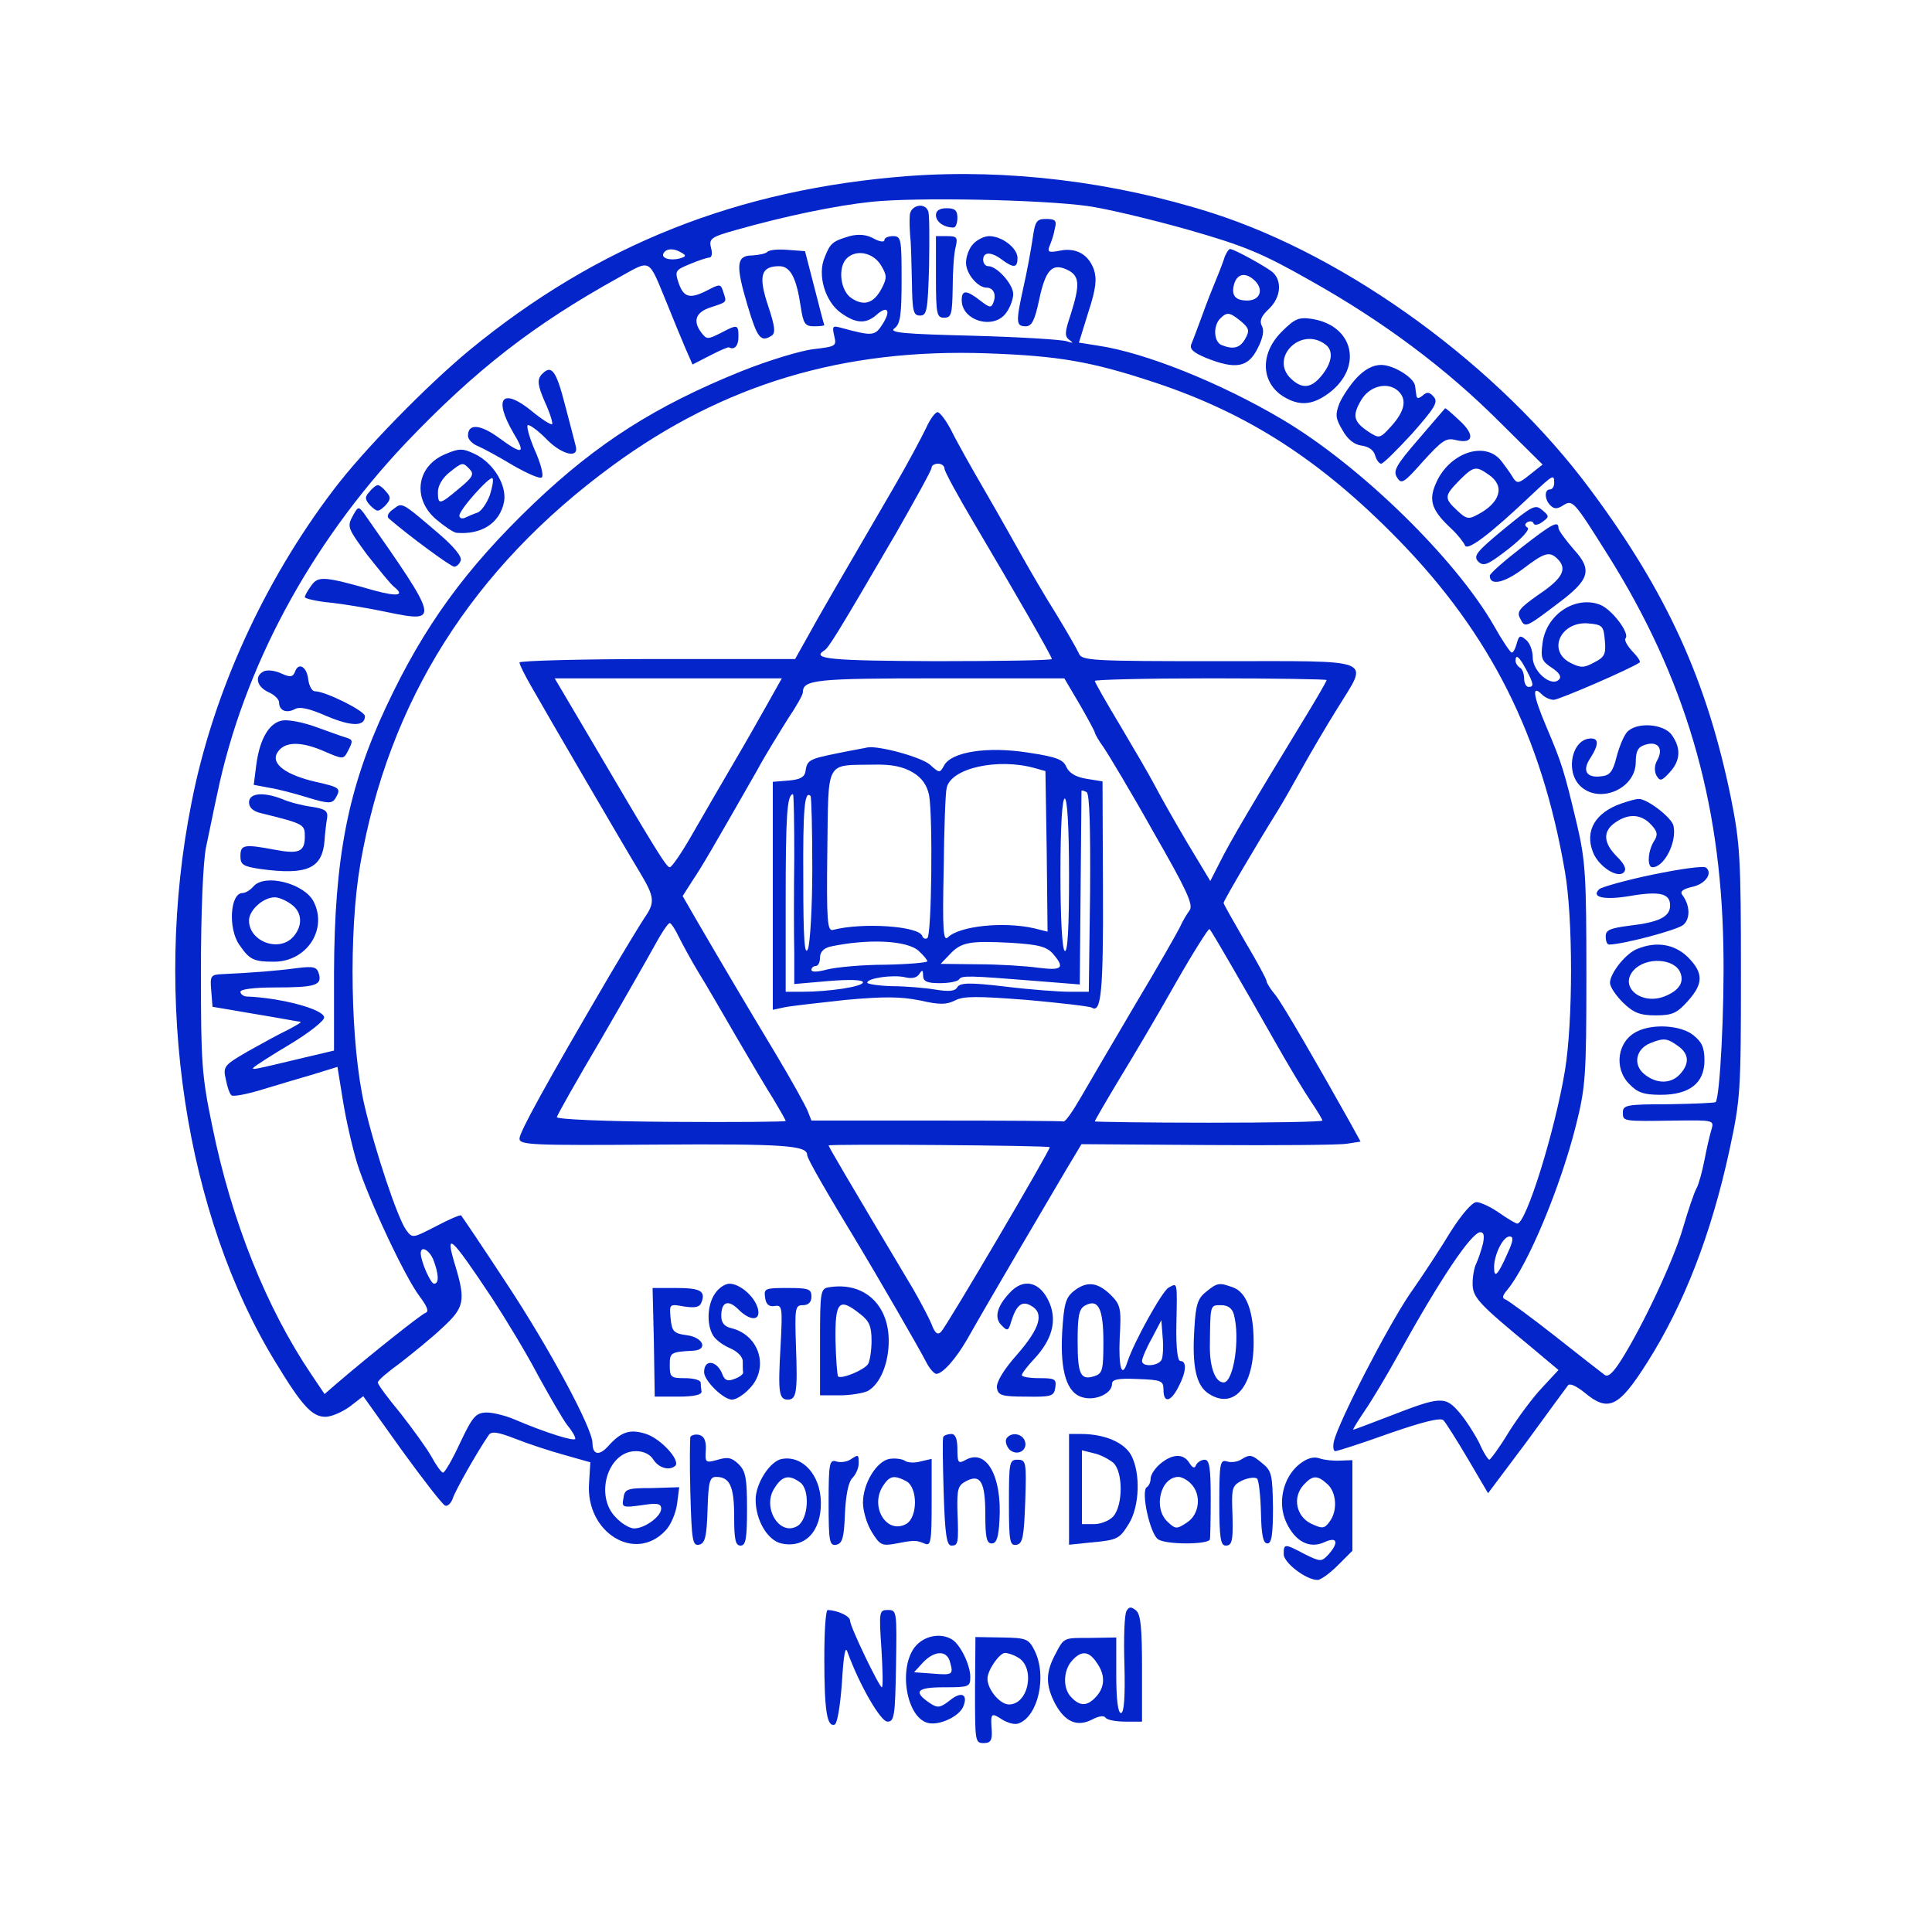 <svg
    version="1.0"
    xmlns="http://www.w3.org/2000/svg"
    width="450pt"
    height="450pt"
    viewBox="0 0 450 450"
    preserveAspectRatio="xMidYMid meet"
    class="logo"
>
    <g
        transform="translate(0,450) scale(0.1,-0.1)"
        fill="#0425ca"
        stroke="none"
    >
        <path
            d="M2116 4090 c-396 -30 -724 -160 -1023 -406 -99 -82 -247 -233 -317 -326 -161 -212 -280 -472 -330 -728 -91 -456 -15 -960 197 -1305 61 -100 84 -125 115 -125 14 0 39 11 57 24 l31 24 90 -126 c50 -69 95 -127 101 -129 6 -2 14 6 18 18 6 18 55 105 83 146 6 10 21 8 62 -8 30 -12 82 -29 115 -38 l60 -17 -3 -49 c-8 -114 107 -186 178 -110 12 12 24 40 27 62 l5 39 -63 -2 c-59 0 -64 -2 -67 -24 -4 -21 -2 -22 42 -16 37 6 46 4 46 -8 0 -18 -38 -46 -63 -46 -10 0 -29 11 -42 25 -51 50 -20 155 46 155 18 0 33 -7 41 -20 13 -20 38 -26 51 -14 12 13 -34 63 -68 74 -37 12 -58 6 -89 -29 -21 -23 -36 -19 -36 8 0 34 -101 222 -201 373 -55 84 -103 155 -105 157 -2 2 -28 -9 -58 -25 -55 -28 -55 -29 -70 -9 -20 28 -72 183 -97 290 -33 142 -37 404 -10 561 66 381 261 690 587 929 259 190 538 274 874 262 167 -6 242 -19 390 -68 217 -72 386 -181 566 -365 216 -221 335 -459 389 -774 19 -109 19 -349 0 -464 -23 -139 -90 -356 -111 -356 -3 0 -22 11 -42 25 -20 14 -44 25 -53 25 -10 0 -34 -28 -59 -67 -23 -38 -66 -104 -97 -148 -52 -77 -165 -296 -176 -342 -3 -13 -1 -23 3 -23 5 0 61 18 125 41 75 26 120 38 127 31 5 -5 31 -46 57 -90 l47 -80 90 120 c49 67 92 126 96 131 4 6 19 -1 38 -16 56 -47 80 -36 147 70 85 134 149 299 191 493 26 120 27 137 27 415 0 264 -2 300 -23 405 -56 275 -150 481 -328 720 -212 286 -562 542 -881 644 -229 73 -477 103 -707 86z m418 -70 c43 -6 148 -31 233 -55 133 -38 173 -55 286 -119 169 -95 314 -203 440 -329 l100 -99 -29 -23 c-26 -21 -30 -22 -39 -9 -5 9 -18 27 -28 40 -38 49 -123 19 -153 -53 -17 -39 -9 -62 36 -104 15 -14 29 -32 32 -39 5 -15 58 25 156 118 50 47 52 48 52 27 0 -8 -4 -15 -10 -15 -13 0 -13 -23 1 -37 9 -9 16 -9 30 0 22 14 25 10 103 -114 180 -286 264 -571 270 -913 3 -144 -8 -353 -18 -363 -2 -2 -51 -4 -110 -5 -97 0 -106 -2 -106 -19 0 -21 -2 -21 124 -19 88 1 89 1 82 -22 -4 -13 -11 -44 -16 -70 -5 -26 -13 -55 -18 -65 -6 -10 -20 -52 -32 -93 -22 -76 -94 -229 -144 -308 -19 -30 -31 -41 -39 -34 -7 5 -58 45 -115 90 -56 44 -108 82 -115 85 -9 3 -8 9 4 23 48 58 124 240 160 384 22 88 24 114 24 350 0 228 -2 265 -22 350 -30 126 -35 142 -72 229 -30 71 -34 98 -9 73 7 -7 19 -12 27 -12 12 0 181 73 200 87 3 2 -5 14 -17 26 -12 13 -19 26 -16 30 11 11 -30 66 -58 78 -57 23 -126 -21 -135 -88 -5 -36 -2 -43 21 -58 18 -12 24 -21 17 -28 -18 -18 -61 19 -61 52 0 16 -7 34 -16 41 -13 11 -16 10 -21 -8 -3 -12 -8 -22 -12 -22 -3 0 -22 28 -41 62 -90 157 -313 375 -495 482 -142 84 -318 155 -428 171 l-44 7 22 71 c18 55 20 77 13 99 -13 36 -42 52 -80 44 -26 -5 -29 -3 -23 12 4 9 10 27 12 40 5 18 1 22 -20 22 -23 0 -26 -5 -32 -47 -4 -27 -13 -76 -21 -111 -18 -82 -18 -92 5 -92 14 0 21 13 31 60 15 71 30 88 65 72 30 -14 31 -34 9 -104 -14 -42 -15 -51 -3 -60 10 -7 9 -8 -6 -3 -11 4 -110 10 -219 13 -160 4 -196 7 -183 17 14 10 17 30 17 114 0 94 -1 101 -20 101 -11 0 -20 -4 -20 -9 0 -6 -12 -4 -26 4 -17 9 -35 10 -55 5 -40 -12 -45 -16 -58 -49 -18 -41 1 -104 38 -130 35 -25 58 -26 83 -4 26 23 34 9 13 -23 -17 -27 -24 -27 -94 -8 -22 6 -23 5 -18 -18 6 -24 4 -25 -46 -31 -30 -3 -106 -26 -171 -52 -198 -80 -334 -166 -483 -308 -159 -152 -256 -286 -344 -474 -89 -190 -120 -352 -121 -619 l0 -181 -72 -17 c-117 -28 -121 -29 -115 -22 3 3 41 28 85 54 43 26 79 54 79 62 0 19 -100 46 -182 49 -7 1 -13 6 -13 11 0 6 33 10 79 10 95 0 111 5 104 31 -5 17 -11 19 -52 14 -43 -6 -107 -11 -174 -14 -26 -1 -28 -4 -25 -38 l3 -38 100 -17 c55 -9 102 -18 105 -18 3 -1 -11 -9 -30 -19 -19 -9 -61 -32 -93 -50 -55 -32 -58 -35 -51 -65 3 -17 9 -34 13 -37 3 -4 35 2 71 13 36 11 90 27 121 36 l55 17 13 -80 c7 -44 22 -109 33 -145 27 -85 111 -264 145 -309 18 -24 23 -36 14 -39 -11 -4 -129 -98 -205 -163 l-30 -26 -31 46 c-104 154 -186 357 -231 580 -24 115 -26 147 -26 358 0 137 5 257 12 290 7 32 18 88 26 124 61 293 216 581 438 816 163 171 299 277 498 387 76 42 67 47 112 -62 14 -35 33 -81 42 -102 l17 -39 41 21 c23 12 42 20 44 19 12 -7 22 3 22 24 0 30 -2 30 -42 9 -30 -15 -32 -15 -45 2 -20 27 -12 47 22 58 39 13 38 11 30 35 -6 20 -8 20 -35 6 -42 -22 -57 -19 -69 15 -10 29 -8 31 26 45 19 8 40 15 45 15 6 0 8 10 4 23 -5 21 0 25 57 41 117 33 232 57 317 66 105 11 398 5 504 -10z m-946 -109 c11 -6 10 -9 -5 -13 -23 -6 -45 1 -37 13 7 11 25 11 42 0z m464 -29 c14 -23 14 -30 2 -53 -18 -35 -41 -43 -70 -24 -27 17 -33 72 -12 93 22 22 62 14 80 -16z m1416 -488 c38 -26 27 -65 -27 -93 -20 -11 -26 -10 -47 10 -31 29 -30 34 5 70 34 34 39 34 69 13z m270 -386 c3 -32 -1 -39 -25 -51 -24 -13 -31 -13 -55 -1 -55 28 -23 97 41 92 34 -3 36 -6 39 -40z m-183 -68 c18 -34 18 -40 5 -40 -5 0 -10 9 -10 19 0 11 -4 23 -10 26 -5 3 -10 10 -10 16 0 17 9 9 25 -21z m-101 -1337 c-4 -16 -11 -36 -15 -45 -5 -9 -9 -30 -9 -47 0 -33 12 -46 138 -150 l62 -52 -38 -41 c-21 -22 -56 -69 -78 -104 -21 -35 -42 -63 -45 -64 -3 0 -14 17 -23 38 -10 20 -30 52 -46 71 -34 40 -44 39 -165 -8 -44 -17 -81 -31 -83 -31 -2 0 10 19 26 43 16 23 52 83 79 132 98 177 170 284 191 285 8 0 10 -8 6 -27z m57 -23 c-22 -50 -31 -59 -31 -32 0 30 21 72 36 72 10 0 9 -10 -5 -40z m-2364 -105 c32 -49 81 -130 107 -180 27 -49 57 -101 67 -114 11 -13 19 -27 19 -32 0 -8 -72 15 -142 45 -21 9 -50 16 -65 16 -25 -1 -32 -9 -61 -70 -18 -39 -36 -70 -40 -70 -4 0 -16 17 -27 37 -11 20 -44 65 -72 101 -29 35 -53 67 -53 72 0 5 24 25 53 46 28 22 73 58 98 82 50 46 54 62 30 142 -26 85 -13 74 86 -75z m-137 89 c12 -32 13 -54 1 -54 -8 0 -31 52 -31 71 0 19 21 7 30 -17z"
        ></path>
        <path
            d="M2119 3998 c-1 -13 0 -34 1 -48 2 -14 3 -61 4 -105 1 -70 3 -80 19 -80 16 0 18 12 21 115 1 63 1 121 -2 128 -8 22 -42 14 -43 -10z"
        ></path>
        <path
            d="M2180 3999 c0 -16 19 -29 41 -29 5 0 9 10 9 23 0 17 -6 22 -25 22 -17 0 -25 -6 -25 -16z"
        ></path>
        <path
            d="M2180 3855 c0 -87 2 -95 19 -95 17 0 19 8 20 70 0 38 3 81 7 95 5 22 3 25 -20 25 l-26 0 0 -95z"
        ></path>
        <path
            d="M2267 3932 c-10 -10 -17 -30 -17 -44 0 -25 27 -58 48 -58 16 0 23 -16 16 -34 -5 -14 -9 -13 -31 4 -32 25 -43 25 -43 1 0 -49 76 -70 104 -29 9 12 16 32 16 43 0 23 -38 65 -58 65 -7 0 -12 7 -12 15 0 19 19 19 44 0 27 -20 36 -19 36 4 0 23 -36 51 -66 51 -11 0 -28 -8 -37 -18z"
        ></path>
        <path
            d="M1787 3913 c-4 -4 -20 -7 -35 -8 -37 0 -39 -22 -11 -116 23 -77 31 -87 56 -71 10 6 8 22 -8 70 -23 69 -17 92 26 92 26 0 40 -27 50 -94 6 -40 10 -46 31 -46 13 0 24 1 24 3 -1 1 -11 40 -23 87 l-22 85 -40 3 c-23 2 -44 0 -48 -5z"
        ></path>
        <path
            d="M2853 3903 c-3 -10 -12 -34 -20 -53 -8 -19 -23 -57 -33 -85 -10 -27 -21 -57 -25 -66 -5 -12 4 -20 35 -33 68 -27 97 -22 119 22 13 25 16 43 10 53 -6 12 -1 23 16 39 29 27 32 67 8 87 -20 15 -89 53 -98 53 -3 0 -8 -8 -12 -17z m71 -58 c20 -21 10 -45 -19 -45 -29 0 -38 13 -30 40 8 24 28 26 49 5z m-34 -93 c19 -16 21 -22 11 -40 -12 -22 -27 -27 -55 -16 -19 7 -21 45 -4 62 16 16 22 15 48 -6z"
        ></path>
        <path
            d="M2985 3727 c-53 -53 -48 -124 12 -155 34 -18 63 -14 99 13 79 60 57 156 -39 172 -32 5 -41 1 -72 -30z m103 -30 c18 -14 15 -41 -9 -71 -24 -30 -45 -33 -71 -9 -53 48 22 125 80 80z"
        ></path>
        <path
            d="M3160 3620 c-15 -16 -33 -43 -40 -59 -10 -26 -10 -35 7 -63 12 -22 28 -34 45 -36 16 -2 28 -11 31 -23 3 -10 9 -19 14 -19 5 0 37 32 72 70 52 59 61 73 51 85 -10 12 -16 13 -26 4 -10 -8 -14 -8 -15 0 -1 6 -2 16 -3 22 -2 19 -50 49 -79 49 -19 0 -38 -10 -57 -30z m98 -32 c19 -19 14 -45 -16 -79 -28 -31 -29 -31 -54 -15 -36 24 -39 38 -17 75 20 33 63 43 87 19z"
        ></path>
        <path
            d="M1260 3626 c-9 -12 -7 -25 9 -62 12 -26 19 -49 17 -52 -3 -2 -24 11 -48 31 -68 55 -89 30 -43 -50 31 -51 23 -54 -34 -12 -43 31 -71 33 -71 4 0 -8 10 -19 23 -24 12 -5 49 -25 82 -45 33 -19 63 -32 67 -28 5 5 -3 34 -17 65 -13 31 -20 57 -15 57 6 0 27 -16 46 -36 35 -34 73 -42 65 -13 -2 8 -13 51 -25 96 -21 82 -32 96 -56 69z"
        ></path>
        <path
            d="M3304 3477 c-52 -60 -60 -74 -50 -89 10 -17 16 -13 61 38 44 48 53 55 76 49 41 -10 45 12 9 45 -18 17 -33 30 -34 29 0 0 -29 -33 -62 -72z"
        ></path>
        <path
            d="M1039 3443 c-68 -27 -80 -103 -24 -152 20 -17 41 -31 48 -32 58 -5 101 22 111 72 7 38 -24 90 -67 111 -29 14 -37 14 -68 1z m55 -36 c11 -11 7 -19 -25 -45 -45 -38 -49 -39 -49 -8 0 15 11 33 26 45 31 25 32 25 48 8z m47 -60 c-7 -19 -20 -38 -29 -41 -9 -3 -23 -9 -29 -12 -7 -3 -13 -1 -13 5 0 14 71 93 77 87 3 -3 0 -20 -6 -39z"
        ></path>
        <path
            d="M860 3354 c-11 -12 -10 -18 3 -32 16 -15 18 -15 34 0 13 14 14 20 3 32 -7 9 -16 16 -20 16 -4 0 -13 -7 -20 -16z"
        ></path>
        <path
            d="M916 3314 c-12 -8 -16 -17 -10 -22 45 -39 144 -112 152 -112 5 0 12 6 15 14 4 9 -16 33 -51 63 -89 76 -85 73 -106 57z"
        ></path>
        <path
            d="M3502 3267 c-63 -52 -71 -62 -59 -75 13 -12 22 -8 70 29 32 25 51 46 45 50 -7 4 -7 9 0 13 6 3 12 2 14 -3 1 -5 11 -4 20 3 17 12 17 14 0 28 -16 14 -23 10 -90 -45z"
        ></path>
        <path
            d="M821 3297 c-13 -24 -10 -29 34 -89 27 -34 55 -69 63 -75 25 -20 9 -23 -44 -9 -119 34 -133 35 -149 12 -8 -11 -15 -23 -15 -27 0 -3 28 -10 63 -13 34 -4 93 -14 130 -22 122 -25 121 -21 -55 230 -13 17 -14 17 -27 -7z"
        ></path>
        <path
            d="M3543 3224 c-40 -31 -73 -60 -73 -65 0 -24 33 -17 76 15 51 39 63 43 82 24 23 -23 12 -45 -43 -82 -47 -33 -53 -41 -44 -57 11 -22 12 -22 87 35 75 56 82 78 37 127 -19 22 -35 44 -35 49 0 18 -14 11 -87 -46z"
        ></path>
        <path
            d="M687 2935 c-5 -12 -11 -13 -31 -4 -14 7 -32 9 -40 6 -24 -10 -19 -36 9 -49 14 -6 25 -17 25 -24 0 -19 17 -26 36 -16 12 7 34 2 75 -16 57 -24 89 -25 89 0 0 12 -92 58 -117 58 -6 0 -13 12 -15 27 -3 30 -23 42 -31 18z"
        ></path>
        <path
            d="M659 2822 c-31 -4 -54 -42 -62 -103 l-6 -47 37 -7 c20 -3 61 -14 90 -23 46 -14 55 -14 63 -2 14 24 12 26 -46 39 -69 16 -105 42 -89 68 16 26 53 27 107 4 46 -20 47 -20 57 -1 13 25 13 27 -7 33 -10 3 -40 14 -68 24 -27 10 -62 17 -76 15z"
        ></path>
        <path
            d="M3789 2794 c-8 -10 -18 -35 -24 -58 -8 -32 -15 -42 -34 -44 -35 -5 -47 12 -27 42 20 31 20 46 2 46 -44 0 -61 -75 -26 -110 44 -44 130 -8 130 55 0 25 5 35 21 40 29 10 44 -7 30 -34 -8 -13 -8 -27 -3 -37 8 -14 12 -14 31 7 25 27 27 56 5 87 -19 27 -84 31 -105 6z"
        ></path>
        <path
            d="M580 2631 c0 -12 10 -21 28 -25 101 -25 102 -26 102 -55 0 -35 -14 -41 -71 -30 -70 13 -79 12 -79 -15 0 -20 6 -24 46 -30 110 -15 145 1 150 67 1 17 4 41 6 52 2 16 -4 21 -37 26 -22 3 -53 11 -68 18 -44 17 -77 14 -77 -8z"
        ></path>
        <path
            d="M3775 2628 c-59 -21 -84 -63 -65 -112 12 -33 57 -63 72 -48 7 7 3 18 -16 37 -32 32 -33 59 -4 79 31 22 61 20 84 -5 15 -16 16 -24 6 -39 -14 -23 -16 -60 -3 -60 27 0 57 58 49 96 -3 19 -63 65 -82 63 -6 0 -24 -5 -41 -11z"
        ></path>
        <path
            d="M3850 2463 c-63 -13 -119 -29 -125 -34 -20 -19 11 -26 71 -16 70 12 94 6 94 -22 0 -26 -25 -39 -94 -47 -46 -6 -56 -10 -56 -25 0 -11 3 -19 8 -19 31 0 160 34 173 46 17 15 15 47 -3 70 -5 8 2 13 22 18 31 6 50 31 34 45 -5 5 -61 -3 -124 -16z"
        ></path>
        <path
            d="M590 2435 c-7 -8 -18 -15 -25 -15 -29 0 -34 -82 -8 -120 24 -35 33 -40 81 -40 77 0 126 76 92 141 -23 42 -114 65 -140 34z m88 -41 c26 -18 28 -50 5 -76 -33 -37 -103 -11 -103 38 0 24 33 54 60 54 9 0 26 -7 38 -16z"
        ></path>
        <path
            d="M3814 2290 c-27 -10 -64 -57 -64 -79 0 -10 14 -30 31 -47 24 -23 39 -29 75 -29 39 0 50 5 75 33 37 41 37 66 0 103 -31 30 -73 37 -117 19z m100 -56 c9 -23 -4 -41 -35 -54 -55 -23 -109 21 -74 60 29 32 96 28 109 -6z"
        ></path>
        <path
            d="M3814 2098 c-47 -22 -56 -86 -19 -123 19 -20 34 -25 73 -25 67 0 102 27 102 80 0 30 -6 43 -26 59 -29 23 -93 27 -130 9z m94 -34 c26 -18 28 -41 5 -66 -21 -23 -55 -23 -83 0 -27 22 -20 58 13 72 32 13 40 12 65 -6z"
        ></path>
        <path
            d="M2157 3503 c-10 -21 -43 -83 -75 -138 -121 -208 -176 -302 -202 -350 l-28 -50 -321 0 c-176 0 -321 -4 -321 -8 0 -5 12 -29 27 -55 35 -62 217 -374 254 -435 34 -57 35 -69 10 -105 -10 -15 -47 -76 -83 -137 -147 -251 -208 -362 -208 -377 0 -15 28 -16 318 -14 299 2 352 -2 352 -24 0 -9 46 -88 123 -215 39 -65 136 -232 154 -267 8 -16 19 -28 24 -28 14 0 45 34 72 81 45 80 194 333 230 394 l36 60 293 -2 c161 -1 307 0 325 3 l32 5 -23 42 c-75 134 -157 276 -175 299 -12 14 -21 29 -21 33 0 4 -22 45 -50 92 -27 47 -50 87 -50 90 0 5 77 136 125 213 12 19 38 65 58 101 20 36 57 99 82 139 73 119 96 110 -275 110 -296 0 -321 1 -327 18 -4 9 -28 51 -53 92 -26 41 -60 100 -77 130 -17 30 -56 100 -88 155 -32 55 -68 119 -79 142 -12 23 -26 42 -32 43 -6 0 -18 -17 -27 -37z m43 -95 c0 -6 31 -63 69 -127 97 -164 181 -310 181 -316 0 -3 -121 -5 -270 -5 -245 1 -292 5 -260 25 10 6 30 38 167 273 45 79 83 147 83 153 0 5 7 9 15 9 8 0 15 -5 15 -12z m-411 -545 c-18 -32 -53 -94 -79 -138 -26 -44 -68 -117 -94 -162 -26 -46 -51 -83 -56 -83 -8 0 -32 39 -193 313 l-75 127 265 0 264 0 -32 -57z m726 -4 c19 -33 35 -63 35 -65 0 -3 9 -19 20 -34 11 -16 64 -104 116 -197 77 -134 94 -170 85 -183 -6 -8 -17 -26 -23 -40 -7 -14 -53 -95 -104 -180 -50 -85 -107 -182 -126 -215 -19 -33 -37 -59 -41 -57 -4 1 -138 2 -297 2 l-290 0 -9 23 c-5 12 -38 72 -74 132 -68 113 -123 206 -183 309 l-34 59 23 36 c23 34 50 81 150 256 21 39 55 93 73 122 19 28 34 55 34 60 0 30 28 33 317 33 l292 0 36 -61z m575 57 c0 -3 -28 -51 -63 -108 -103 -169 -163 -270 -186 -317 l-22 -43 -53 88 c-29 49 -63 109 -76 134 -13 25 -50 88 -82 142 -32 53 -58 99 -58 102 0 3 122 6 270 6 149 0 270 -2 270 -4z m-1509 -598 c9 -18 29 -55 46 -83 17 -27 56 -95 88 -150 32 -55 71 -121 87 -146 15 -25 28 -48 28 -50 0 -2 -120 -3 -268 -2 -156 1 -266 6 -265 11 1 5 46 85 101 178 54 93 111 193 127 222 15 28 31 52 35 52 3 0 13 -15 21 -32z m1286 -65 c25 -43 71 -123 102 -178 31 -55 69 -118 84 -140 15 -22 27 -42 27 -45 0 -3 -119 -5 -265 -5 -146 0 -265 2 -265 3 0 2 26 47 58 100 33 54 92 154 132 225 40 70 75 125 77 123 3 -2 25 -40 50 -83z m-422 -425 c3 -4 -240 -417 -253 -430 -8 -8 -14 -4 -22 17 -6 15 -26 53 -44 84 -158 265 -196 330 -196 333 0 4 512 0 515 -4z"
        ></path>
        <path
            d="M1953 2746 c-69 -14 -73 -16 -77 -43 -2 -13 -13 -19 -39 -21 l-37 -3 0 -265 0 -266 28 6 c15 3 78 10 141 17 89 8 127 8 173 -1 48 -11 63 -10 83 0 19 10 51 10 167 1 78 -7 147 -15 151 -18 22 -14 27 39 26 275 l-1 252 -37 6 c-25 4 -40 13 -47 27 -7 18 -23 24 -89 34 -95 15 -179 2 -196 -30 -10 -18 -11 -18 -33 2 -19 17 -119 45 -146 40 -3 -1 -33 -6 -67 -13z m173 -45 c22 -13 33 -30 38 -53 9 -50 6 -327 -4 -333 -4 -3 -10 -1 -12 5 -7 23 -140 32 -208 14 -13 -3 -15 21 -13 184 3 215 -6 199 108 201 43 1 69 -5 91 -18z m284 10 l25 -7 3 -187 2 -187 -32 8 c-72 16 -173 5 -200 -21 -11 -11 -13 16 -10 157 1 94 4 180 7 191 10 46 119 70 205 46z m129 -292 l-3 -229 -45 0 c-25 0 -92 5 -149 12 -84 10 -105 9 -112 -1 -5 -10 -20 -11 -51 -6 -24 4 -70 8 -102 8 -31 1 -57 5 -57 8 0 11 60 19 87 13 16 -4 28 -2 34 7 7 11 9 10 9 -3 0 -14 9 -18 39 -18 22 0 42 4 45 9 6 9 20 9 181 -4 l100 -8 2 224 c1 123 2 225 2 227 1 2 6 0 12 -3 7 -5 9 -83 8 -236z m-689 84 c-1 -82 -1 -181 0 -222 l0 -73 80 7 c50 4 80 3 80 -3 0 -10 -78 -22 -142 -22 l-38 0 0 214 c0 194 3 246 17 246 2 0 3 -66 3 -147z m42 -25 c0 -90 -5 -174 -10 -188 -8 -19 -11 22 -11 161 -1 166 3 209 17 195 2 -3 4 -78 4 -168z m598 -19 c0 -117 -3 -178 -10 -174 -6 4 -10 75 -10 181 0 109 4 174 10 174 6 0 10 -67 10 -181z m-350 -174 c11 -10 20 -21 20 -24 0 -3 -44 -7 -98 -8 -54 0 -115 -6 -135 -11 -22 -6 -37 -7 -37 -1 0 5 5 9 10 9 6 0 10 9 10 20 0 12 8 21 23 25 88 19 180 15 207 -10z m313 -7 c28 -33 21 -39 -35 -32 -29 4 -92 8 -140 8 l-87 1 21 22 c27 29 47 32 143 27 65 -4 83 -9 98 -26z"
        ></path>
        <path
            d="M1666 1488 c-18 -25 -21 -70 -6 -97 5 -10 23 -24 40 -31 18 -8 30 -20 30 -31 0 -11 0 -22 1 -26 0 -4 -9 -11 -21 -15 -15 -6 -22 -3 -27 10 -12 33 -43 38 -43 6 0 -20 45 -64 65 -64 9 0 27 11 40 25 47 47 25 124 -40 141 -18 4 -25 13 -25 29 0 33 16 39 40 15 28 -28 53 -27 45 3 -8 28 -42 57 -66 57 -10 0 -25 -10 -33 -22z"
        ></path>
        <path
            d="M1933 1502 c-22 -3 -23 -6 -23 -128 l0 -124 46 0 c25 0 54 5 65 10 29 16 49 64 49 117 0 85 -58 137 -137 125z m71 -63 c21 -16 26 -29 26 -62 0 -23 -4 -47 -8 -54 -9 -14 -62 -36 -70 -29 -2 3 -5 41 -6 85 -1 90 8 100 58 60z"
        ></path>
        <path
            d="M2351 1488 c-29 -31 -36 -58 -18 -75 13 -14 16 -13 22 8 12 39 25 50 46 38 32 -17 22 -52 -32 -114 -32 -36 -49 -65 -47 -78 3 -17 11 -20 68 -20 59 -1 65 1 68 21 3 20 -1 22 -37 22 -23 0 -41 3 -41 7 0 4 13 21 29 38 41 44 53 87 36 129 -21 51 -61 61 -94 24z"
        ></path>
        <path
            d="M2500 1492 c-18 -15 -22 -30 -26 -95 -5 -92 11 -143 49 -152 30 -8 67 10 67 31 0 11 12 14 60 12 55 -2 60 -4 60 -25 0 -32 17 -29 35 7 18 34 20 60 4 60 -6 0 -10 30 -9 83 2 105 3 99 -18 88 -15 -8 -81 -127 -96 -173 -13 -41 -21 -13 -18 56 4 69 2 77 -21 100 -31 30 -56 33 -87 8z m70 -118 c0 -64 -2 -73 -20 -79 -33 -11 -40 3 -40 80 0 60 3 76 17 84 31 17 43 -6 43 -85z m136 -40 c-6 -16 -46 -19 -46 -4 0 6 10 30 23 53 l22 42 3 -39 c2 -21 1 -44 -2 -52z"
        ></path>
        <path
            d="M2809 1491 c-19 -15 -24 -30 -27 -84 -6 -90 4 -134 33 -153 58 -38 105 15 105 119 0 71 -16 116 -47 128 -33 12 -37 12 -64 -10z m65 -53 c15 -56 -1 -158 -24 -158 -19 0 -32 34 -32 82 1 100 0 98 26 98 16 0 26 -7 30 -22z"
        ></path>
        <path
            d="M1523 1374 l2 -127 55 0 c35 0 55 4 54 12 -1 6 -2 16 -2 21 -1 6 -18 10 -37 10 -32 0 -35 2 -35 30 0 30 2 31 55 34 35 2 23 31 -15 36 -31 4 -35 9 -38 39 -3 34 -3 34 31 28 26 -4 37 -2 41 10 10 26 -3 33 -59 33 l-55 0 3 -126z"
        ></path>
        <path
            d="M1782 1478 c2 -16 9 -22 22 -20 18 3 19 -2 14 -95 -6 -105 -4 -123 17 -123 20 0 23 17 19 123 -3 91 -2 97 16 97 13 0 20 7 20 20 0 18 -7 20 -56 20 -52 0 -55 -1 -52 -22z"
        ></path>
        <path
            d="M1608 1153 c-1 -4 -2 -63 0 -131 3 -109 5 -123 20 -120 14 3 18 17 20 81 2 66 5 77 20 77 32 0 42 -22 42 -92 0 -54 3 -68 15 -68 12 0 15 16 15 85 0 71 -3 88 -19 104 -16 16 -26 18 -49 11 -29 -8 -30 -7 -28 23 1 22 -4 32 -16 35 -9 2 -18 -1 -20 -5z"
        ></path>
        <path
            d="M2197 1153 c-2 -5 -1 -63 1 -130 3 -97 7 -123 18 -123 16 0 17 5 14 82 -1 49 1 58 20 68 34 18 45 -2 45 -78 0 -53 3 -67 15 -67 11 0 16 14 18 55 6 101 -30 166 -78 140 -18 -10 -20 -8 -20 25 0 24 -5 35 -14 35 -8 0 -17 -3 -19 -7z"
        ></path>
        <path
            d="M2344 1149 c-3 -6 0 -17 7 -25 18 -17 44 -2 36 20 -7 18 -33 21 -43 5z"
        ></path>
        <path
            d="M2490 1031 l0 -129 48 5 c66 6 69 8 92 45 24 40 27 116 5 158 -16 30 -62 50 -117 50 l-28 0 0 -129z m103 62 c23 -21 23 -99 0 -125 -9 -10 -29 -18 -45 -18 l-28 0 0 86 0 86 28 -7 c15 -3 35 -14 45 -22z"
        ></path>
        <path
            d="M1822 1102 c-28 -4 -62 -57 -62 -95 0 -48 28 -95 60 -102 55 -12 93 28 92 96 -1 63 -42 109 -90 101z m42 -55 c23 -17 19 -85 -6 -101 -42 -26 -84 43 -54 88 18 29 34 32 60 13z"
        ></path>
        <path
            d="M1980 1100 c-8 -5 -23 -7 -32 -4 -16 5 -18 -4 -18 -96 0 -91 2 -101 18 -98 14 3 18 16 20 72 2 43 8 74 17 83 8 8 15 23 15 34 0 22 0 22 -20 9z"
        ></path>
        <path
            d="M2072 1102 c-30 -5 -62 -57 -62 -102 0 -19 9 -50 21 -69 18 -29 23 -32 52 -27 46 9 50 9 70 1 15 -7 17 2 17 95 l0 102 -26 -6 c-14 -4 -31 -3 -37 2 -7 4 -22 6 -35 4z m39 -52 c27 -15 27 -85 -1 -100 -45 -24 -84 40 -54 88 16 25 26 27 55 12z"
        ></path>
        <path
            d="M2703 1091 c-13 -11 -23 -26 -23 -35 0 -8 -4 -17 -9 -20 -14 -9 7 -107 26 -121 17 -13 115 -13 121 -1 1 3 2 47 2 96 0 71 -3 90 -14 90 -8 0 -17 -6 -20 -12 -3 -9 -8 -8 -16 5 -14 22 -39 21 -67 -2z m71 -47 c25 -25 20 -71 -9 -90 -24 -16 -27 -16 -45 1 -35 32 -17 105 25 105 7 0 21 -7 29 -16z"
        ></path>
        <path
            d="M2890 1100 c-8 -5 -23 -7 -32 -4 -16 5 -18 -4 -18 -95 0 -83 3 -101 15 -101 16 0 18 13 15 92 -1 42 1 49 24 60 14 6 29 8 34 4 4 -4 8 -40 9 -79 1 -52 5 -72 15 -72 10 0 13 21 13 84 -1 75 -3 85 -24 102 -26 22 -30 22 -51 9z"
        ></path>
        <path
            d="M3027 1090 c-39 -31 -52 -91 -31 -136 21 -45 54 -62 89 -46 30 14 34 -1 9 -29 -16 -17 -18 -17 -55 1 -47 25 -49 25 -49 0 0 -20 52 -60 79 -60 7 0 28 15 47 34 l34 34 0 106 0 105 -27 -1 c-16 -1 -37 1 -49 5 -14 5 -29 1 -47 -13z m65 -47 c21 -19 24 -62 5 -87 -12 -17 -17 -17 -43 -5 -35 17 -44 61 -18 90 21 23 32 24 56 2z"
        ></path>
        <path
            d="M2350 999 c0 -90 2 -100 18 -97 14 3 17 17 20 101 3 92 2 97 -18 97 -19 0 -20 -6 -20 -101z"
        ></path>
        <path
            d="M2624 748 c-5 -7 -7 -64 -5 -125 2 -77 -1 -113 -8 -113 -7 0 -11 31 -11 88 l0 88 -59 -1 c-66 0 -62 2 -85 -42 -21 -41 -20 -70 2 -112 23 -42 51 -54 86 -36 15 8 28 10 31 4 4 -5 24 -9 46 -9 l39 0 0 124 c0 94 -3 126 -14 135 -11 9 -16 9 -22 -1z m-70 -120 c21 -29 20 -57 -1 -80 -20 -22 -37 -23 -57 -2 -21 20 -20 63 1 86 21 24 39 23 57 -4z"
        ></path>
        <path
            d="M1920 638 c0 -122 6 -161 24 -155 6 2 13 42 17 98 4 66 8 87 13 71 27 -75 77 -162 93 -162 16 0 18 13 20 130 2 127 2 130 -19 130 -20 0 -21 -3 -15 -90 3 -49 4 -90 1 -90 -6 0 -74 141 -74 155 0 11 -29 24 -52 25 -5 0 -8 -51 -8 -112z"
        ></path>
        <path
            d="M2131 664 c-39 -50 -20 -164 30 -177 26 -7 74 15 83 39 11 28 -5 35 -31 14 -23 -18 -29 -19 -47 -7 -40 27 -31 37 33 37 58 0 61 1 61 24 0 28 -23 75 -42 87 -27 17 -66 9 -87 -17z m82 -36 c8 -29 6 -30 -43 -26 l-41 3 21 23 c27 28 56 29 63 0z"
        ></path>
        <path
            d="M2271 563 c0 -118 0 -123 20 -123 16 0 20 6 19 28 -3 42 -2 44 24 27 13 -8 30 -13 39 -9 45 17 66 110 37 169 -14 28 -19 30 -76 31 l-62 1 -1 -124z m99 77 c42 -22 27 -110 -20 -110 -21 0 -50 35 -50 60 0 20 28 60 41 60 6 0 19 -4 29 -10z"
        ></path>
    </g>
</svg>
